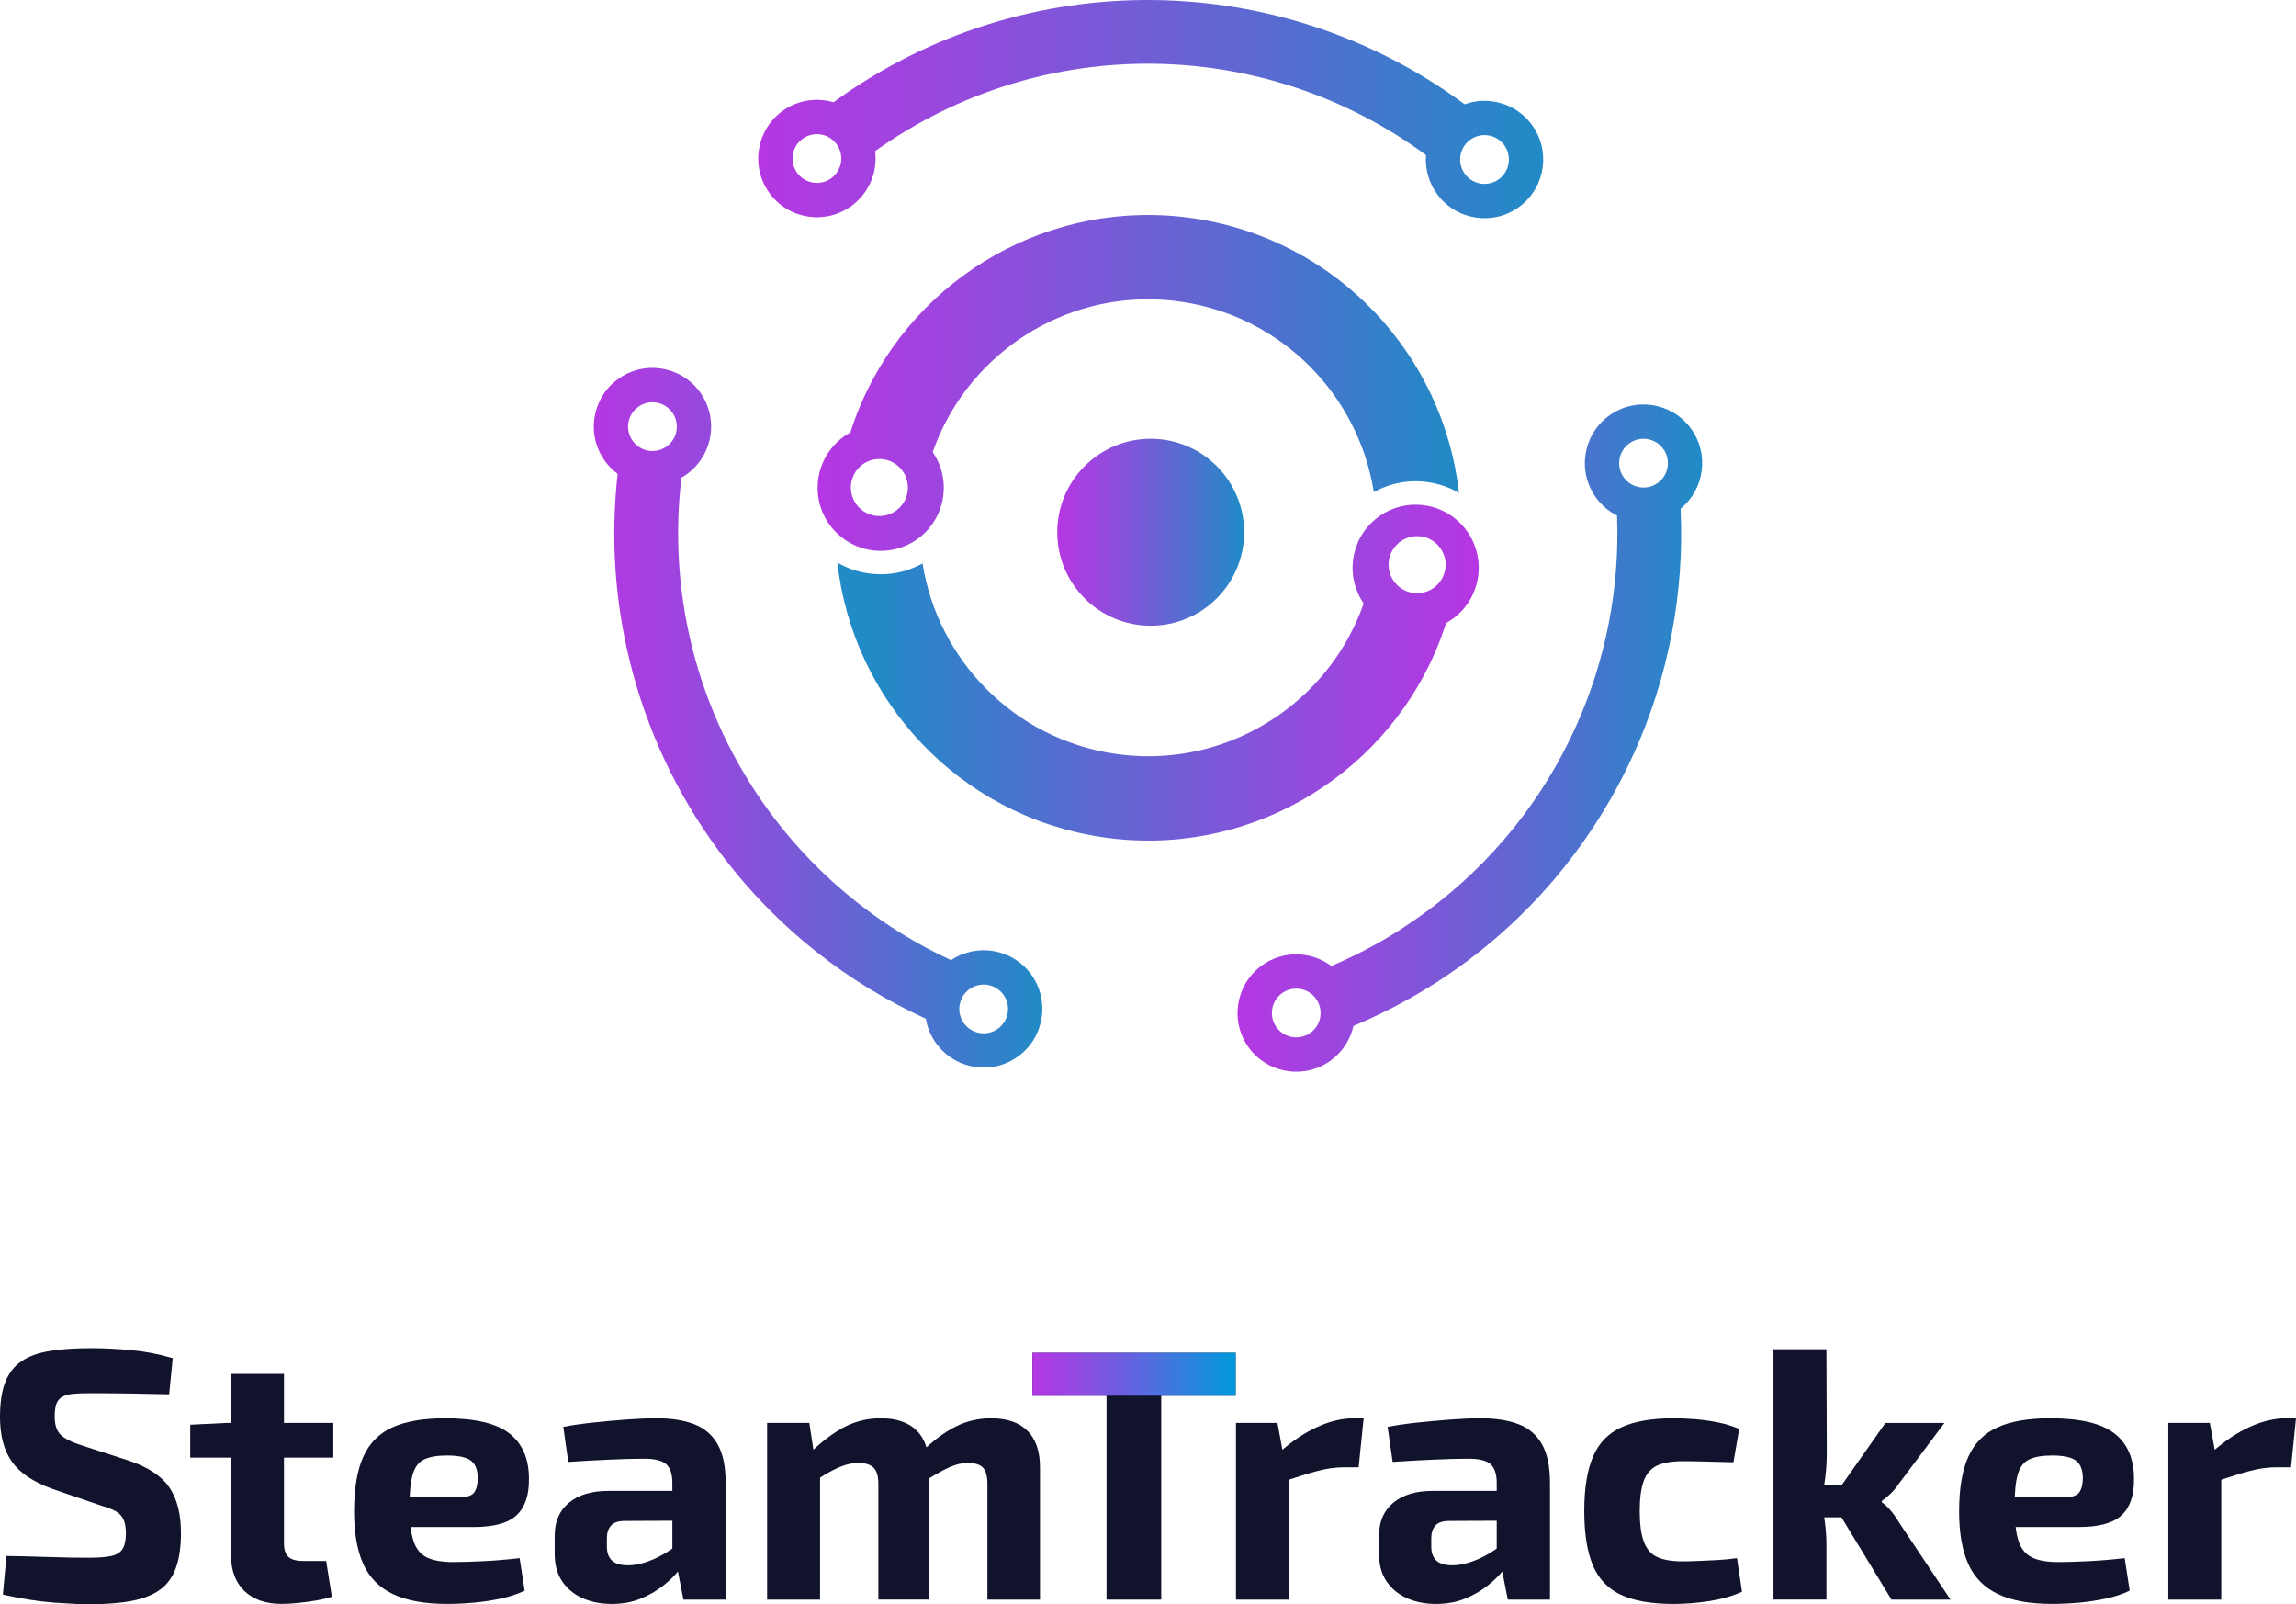 <?xml version="1.0" encoding="utf-8"?>
<!-- Generator: Adobe Illustrator 26.3.1, SVG Export Plug-In . SVG Version: 6.00 Build 0)  -->
<svg version="1.1" id="Layer_1" xmlns="http://www.w3.org/2000/svg" xmlns:xlink="http://www.w3.org/1999/xlink" x="0px" y="0px"
	 viewBox="0 0 957.31 668.71" style="enable-background:new 0 0 957.31 668.71;" xml:space="preserve">
<style type="text/css">
	.st0{fill:#11122B;}
	.st1{fill-rule:evenodd;clip-rule:evenodd;fill:url(#SVGID_1_);}
	.st2{fill-rule:evenodd;clip-rule:evenodd;fill:url(#SVGID_00000060739286300755882270000013119709049517017729_);}
	.st3{fill-rule:evenodd;clip-rule:evenodd;fill:url(#SVGID_00000000181583694041629550000017278967811463684510_);}
	.st4{fill-rule:evenodd;clip-rule:evenodd;fill:url(#SVGID_00000062179582427757494480000000954386635094640264_);}
	.st5{fill-rule:evenodd;clip-rule:evenodd;fill:url(#SVGID_00000009564247160668030410000015851126085710925717_);}
	.st6{fill-rule:evenodd;clip-rule:evenodd;fill:url(#SVGID_00000043451227515336030960000017170525790990507397_);}
	.st7{fill:url(#SVGID_00000012445223477906273330000017970895247671430799_);}
	.st8{fill-rule:evenodd;clip-rule:evenodd;fill:url(#SVGID_00000176033979678894858360000016627827798230244482_);}
	.st9{fill-rule:evenodd;clip-rule:evenodd;fill:url(#SVGID_00000110467471079832341240000003477240213571047055_);}
	.st10{fill-rule:evenodd;clip-rule:evenodd;fill:url(#SVGID_00000000221806493306205500000010940028453098672545_);}
	.st11{fill-rule:evenodd;clip-rule:evenodd;fill:url(#SVGID_00000039111449400129149920000009323832944320837288_);}
	.st12{fill-rule:evenodd;clip-rule:evenodd;fill:url(#SVGID_00000121265864070844846270000014762603760571616145_);}
	.st13{fill-rule:evenodd;clip-rule:evenodd;fill:url(#SVGID_00000084520327483371103890000016475351303961700275_);}
	.st14{fill:url(#SVGID_00000178902218633080623620000013983405920318307473_);}
	.st15{fill:#FFFFFF;}
	.st16{fill-rule:evenodd;clip-rule:evenodd;fill:url(#SVGID_00000049199622966821458840000017761676398436948649_);}
	.st17{fill-rule:evenodd;clip-rule:evenodd;fill:url(#SVGID_00000148620823846807505290000000115268442772752260_);}
	.st18{fill-rule:evenodd;clip-rule:evenodd;fill:url(#SVGID_00000133491944455080984160000016151159961811760531_);}
	.st19{fill-rule:evenodd;clip-rule:evenodd;fill:url(#SVGID_00000152242213483425081800000009137680520718431929_);}
	.st20{fill-rule:evenodd;clip-rule:evenodd;fill:url(#SVGID_00000131334388714831172960000000334750944534321546_);}
	.st21{fill-rule:evenodd;clip-rule:evenodd;fill:url(#SVGID_00000168078829348218804520000015535939436814026148_);}
	.st22{fill:url(#SVGID_00000048490551219688393690000002148731269114080139_);}
	.st23{fill-rule:evenodd;clip-rule:evenodd;fill:url(#SVGID_00000004547818210814865560000012602820771896495786_);}
	.st24{fill-rule:evenodd;clip-rule:evenodd;fill:url(#SVGID_00000150801094721389407640000017499956536873215156_);}
	.st25{fill-rule:evenodd;clip-rule:evenodd;fill:url(#SVGID_00000127042498485969440550000007777526039624536998_);}
	.st26{fill-rule:evenodd;clip-rule:evenodd;fill:url(#SVGID_00000071530936815909715550000008926543045983409074_);}
	.st27{fill-rule:evenodd;clip-rule:evenodd;fill:url(#SVGID_00000055686400436346200040000007093884060973050036_);}
	.st28{fill-rule:evenodd;clip-rule:evenodd;fill:url(#SVGID_00000130637876618611172750000012752844418335536297_);}
	.st29{fill:url(#SVGID_00000067948049186294350690000004590654497819303570_);}
	.st30{fill-rule:evenodd;clip-rule:evenodd;fill:url(#SVGID_00000106842536116052539770000012434050552475567253_);}
	.st31{fill-rule:evenodd;clip-rule:evenodd;fill:url(#SVGID_00000013913598557486783340000013832954601134474160_);}
	.st32{fill-rule:evenodd;clip-rule:evenodd;fill:url(#SVGID_00000003822350602138206490000004717360709302169520_);}
	.st33{fill-rule:evenodd;clip-rule:evenodd;fill:url(#SVGID_00000042701701882967691400000011411785382888106897_);}
	.st34{fill-rule:evenodd;clip-rule:evenodd;fill:url(#SVGID_00000005957611699758972070000014642625025118884014_);}
	.st35{fill-rule:evenodd;clip-rule:evenodd;fill:url(#SVGID_00000037653541018960585680000010332447601651156102_);}
	.st36{fill-rule:evenodd;clip-rule:evenodd;fill:url(#SVGID_00000121986385156914165350000003205266186910298770_);}
	.st37{fill-rule:evenodd;clip-rule:evenodd;fill:url(#SVGID_00000110448898816786914270000010289203396868893374_);}
	.st38{fill-rule:evenodd;clip-rule:evenodd;fill:url(#SVGID_00000003799513582765371400000013936006808389013143_);}
	.st39{fill-rule:evenodd;clip-rule:evenodd;fill:url(#SVGID_00000038413477907344695000000006388598518688806293_);}
	.st40{fill-rule:evenodd;clip-rule:evenodd;fill:url(#SVGID_00000111896917935390112640000016781376823718684293_);}
	.st41{fill-rule:evenodd;clip-rule:evenodd;fill:url(#SVGID_00000111180658127198341370000002647476193403442837_);}
	.st42{fill-rule:evenodd;clip-rule:evenodd;fill:url(#SVGID_00000119840182446711857350000014631906398627376289_);}
	.st43{fill-rule:evenodd;clip-rule:evenodd;fill:url(#SVGID_00000108987567916751221580000014125133855110682797_);}
	.st44{fill-rule:evenodd;clip-rule:evenodd;fill:url(#SVGID_00000121993479593211922570000015245337308085270195_);}
	.st45{fill-rule:evenodd;clip-rule:evenodd;fill:url(#SVGID_00000052793617146988558790000016563635985463118997_);}
	.st46{fill-rule:evenodd;clip-rule:evenodd;fill:url(#SVGID_00000113312067014519890830000003294764695448681915_);}
	.st47{fill-rule:evenodd;clip-rule:evenodd;fill:url(#SVGID_00000068642987148917811700000014203737389530622624_);}
	.st48{fill:url(#SVGID_00000139279814370537617060000002516058030639074709_);}
	.st49{fill-rule:evenodd;clip-rule:evenodd;fill:url(#SVGID_00000098206335118507408050000015361167536152348605_);}
	.st50{fill-rule:evenodd;clip-rule:evenodd;fill:url(#SVGID_00000021814879153167656880000012411740151296857255_);}
	.st51{fill-rule:evenodd;clip-rule:evenodd;fill:url(#SVGID_00000067208695386073509610000017187147762794291340_);}
	.st52{fill-rule:evenodd;clip-rule:evenodd;fill:url(#SVGID_00000139292205078651831340000010635436381533981074_);}
	.st53{fill-rule:evenodd;clip-rule:evenodd;fill:url(#SVGID_00000137836765925607638450000017249084691643530164_);}
	.st54{fill-rule:evenodd;clip-rule:evenodd;fill:url(#SVGID_00000060010189009777354950000005505965210813383355_);}
	.st55{fill:url(#SVGID_00000019640456190200106540000005495219375050731924_);}
</style>
<g>
	<g>
		<path class="st0" d="M38.02,561.94c5.07,0,10.59,0.27,16.55,0.82c5.97,0.55,11.78,1.67,17.45,3.36l-1.49,15.06
			c-4.38-0.1-9.49-0.2-15.36-0.3c-5.87-0.1-11.63-0.15-17.3-0.15c-2.78,0-5.15,0.08-7.08,0.23c-1.94,0.15-3.5,0.55-4.7,1.19
			c-1.19,0.65-2.04,1.62-2.54,2.91c-0.5,1.29-0.74,3.08-0.74,5.37c0,3.48,0.82,6.02,2.46,7.6c1.64,1.59,4.45,3.03,8.43,4.32
			l19.83,6.41c8.25,2.78,13.96,6.56,17.15,11.33c3.18,4.77,4.77,11.03,4.77,18.79c0,5.87-0.7,10.74-2.09,14.61
			c-1.4,3.88-3.58,6.91-6.56,9.09c-2.98,2.19-6.91,3.75-11.78,4.7c-4.87,0.94-10.84,1.42-17.89,1.42c-3.38,0-8.2-0.22-14.46-0.67
			c-6.26-0.45-13.42-1.56-21.47-3.35l1.49-16.11c5.86,0.1,10.96,0.22,15.28,0.37c4.33,0.15,8.03,0.25,11.11,0.3
			c3.08,0.05,5.77,0.07,8.05,0.07c3.98,0,7.08-0.25,9.32-0.75c2.24-0.5,3.8-1.49,4.7-2.98c0.9-1.49,1.34-3.63,1.34-6.41
			c0-2.39-0.32-4.3-0.97-5.74c-0.65-1.44-1.69-2.59-3.13-3.43c-1.44-0.84-3.41-1.61-5.89-2.31l-20.88-7.16
			c-7.85-2.88-13.42-6.66-16.7-11.33C1.64,604.54,0,598.38,0,590.72c0-5.96,0.72-10.81,2.16-14.54c1.44-3.73,3.67-6.64,6.71-8.72
			c3.03-2.09,6.96-3.53,11.78-4.32C25.47,562.34,31.26,561.94,38.02,561.94z"/>
		<path class="st0" d="M138.97,593.11v14.46H79.32v-13.72l15.35-0.75H138.97z M118.4,572.68v70.53c0,2.68,0.62,4.6,1.86,5.74
			c1.24,1.14,3.31,1.71,6.19,1.71h9.54l2.38,14.91c-1.79,0.6-3.98,1.12-6.56,1.56c-2.59,0.45-5.17,0.8-7.76,1.05
			c-2.59,0.25-4.77,0.37-6.56,0.37c-6.66,0-11.86-1.79-15.58-5.37c-3.73-3.58-5.59-8.6-5.59-15.06l-0.15-75.45H118.4z"/>
		<path class="st0" d="M185.65,591.17c12.42,0,21.35,2.11,26.76,6.34c5.42,4.23,8.13,10.51,8.13,18.86
			c0.1,6.76-1.59,11.81-5.07,15.14c-3.48,3.33-9.5,4.99-18.04,4.99h-41.15v-12.38h35.04c3.38,0,5.54-0.72,6.48-2.16
			c0.94-1.44,1.42-3.45,1.42-6.04c-0.1-3.48-1.12-5.89-3.06-7.23c-1.94-1.34-5.19-2.01-9.77-2.01c-4.08,0-7.26,0.55-9.54,1.64
			c-2.29,1.1-3.88,3.18-4.77,6.26c-0.89,3.08-1.34,7.56-1.34,13.42c0,6.16,0.55,10.91,1.64,14.24c1.09,3.33,2.96,5.64,5.59,6.93
			c2.63,1.29,6.29,1.94,10.96,1.94c3.38,0,7.58-0.12,12.6-0.37c5.02-0.25,10.07-0.67,15.13-1.27l2.09,13.57
			c-2.88,1.39-6.17,2.49-9.84,3.28c-3.68,0.79-7.46,1.36-11.33,1.71c-3.88,0.35-7.6,0.52-11.18,0.52c-9.34,0-16.87-1.37-22.59-4.1
			c-5.72-2.73-9.84-6.93-12.38-12.6c-2.53-5.67-3.8-12.92-3.8-21.77c0-9.64,1.29-17.3,3.88-22.96c2.58-5.67,6.66-9.74,12.23-12.23
			C169.29,592.41,176.6,591.17,185.65,591.17z"/>
		<path class="st0" d="M293.46,621.44l-0.15,12.38l-32.81,0.15c-2.68,0-4.6,0.65-5.74,1.94c-1.14,1.29-1.72,3.04-1.72,5.22v3.58
			c0,2.49,0.69,4.4,2.09,5.74c1.39,1.34,3.63,2.01,6.71,2.01c2.58,0,5.39-0.54,8.42-1.64c3.03-1.09,6.04-2.63,9.02-4.62
			c2.98-1.99,5.62-4.32,7.91-7.01v9.54c-0.9,1.49-2.21,3.36-3.95,5.59c-1.74,2.24-3.95,4.43-6.63,6.56
			c-2.69,2.14-5.81,3.95-9.39,5.44c-3.58,1.49-7.66,2.24-12.23,2.24c-4.47,0-8.5-0.8-12.08-2.39c-3.58-1.59-6.41-3.92-8.5-7.01
			c-2.09-3.08-3.13-6.91-3.13-11.48v-7.6c0-5.86,1.99-10.44,5.96-13.72c3.98-3.28,9.44-4.92,16.4-4.92H293.46z M273.77,591.17
			c6.16,0,11.38,0.82,15.66,2.46c4.27,1.64,7.53,4.43,9.77,8.35c2.24,3.93,3.36,9.32,3.36,16.18v48.61h-17.6l-3.13-15.95l-1.49-2.24
			v-30.57c0-3.48-0.82-6.01-2.46-7.6c-1.64-1.59-4.75-2.39-9.32-2.39c-3.78,0-8.5,0.13-14.16,0.37c-5.67,0.25-11.48,0.57-17.45,0.97
			l-2.09-14.61c3.58-0.69,7.7-1.29,12.38-1.79c4.67-0.5,9.34-0.92,14.01-1.27C265.92,591.34,270.09,591.17,273.77,591.17z"/>
		<path class="st0" d="M337.44,593.11l2.24,14.61l2.24,1.94v57.11h-22.07v-73.66H337.44z M367.26,591.17
			c6.56,0,11.56,1.72,14.99,5.14c3.43,3.43,5.14,8.53,5.14,15.28v55.17h-21.17v-48.31c0-3.18-0.67-5.42-2.01-6.71
			c-1.34-1.29-3.41-1.94-6.19-1.94c-1.69,0-3.35,0.22-4.99,0.67c-1.64,0.45-3.53,1.22-5.67,2.31c-2.14,1.09-4.75,2.64-7.83,4.62
			l-1.34-12.23c4.87-4.67,9.59-8.17,14.16-10.51C356.92,592.34,361.9,591.17,367.26,591.17z M413.19,591.17
			c6.66,0,11.73,1.74,15.21,5.22c3.48,3.48,5.22,8.55,5.22,15.21v55.17H411.7v-48.31c0-3.08-0.6-5.29-1.79-6.64
			c-1.19-1.34-3.28-2.01-6.26-2.01c-1.79,0-3.48,0.25-5.07,0.75c-1.59,0.5-3.43,1.29-5.52,2.38c-2.09,1.1-4.62,2.59-7.6,4.47
			l-1.19-12.23c4.77-4.67,9.47-8.17,14.09-10.51C402.98,592.34,407.92,591.17,413.19,591.17z"/>
		<path class="st0" d="M515.19,563.88v17.89h-84.7v-17.89H515.19z M484.17,563.88v102.89h-22.81V563.88H484.17z"/>
		<path class="st0" d="M532.64,593.11l2.68,14.61l2.09,1.94v57.11h-22.07v-73.66H532.64z M568.57,591.17l-2.09,20.43h-6.11
			c-3.48,0-7.11,0.5-10.89,1.49c-3.78,0.99-8.55,2.49-14.32,4.47l-1.49-12.38c5.17-4.57,10.39-8.05,15.66-10.44
			c5.27-2.39,10.39-3.58,15.36-3.58H568.57z"/>
		<path class="st0" d="M637.16,621.44l-0.15,12.38l-32.8,0.15c-2.69,0-4.6,0.65-5.74,1.94c-1.14,1.29-1.71,3.04-1.71,5.22v3.58
			c0,2.49,0.69,4.4,2.09,5.74c1.39,1.34,3.62,2.01,6.71,2.01c2.58,0,5.39-0.54,8.43-1.64c3.03-1.09,6.04-2.63,9.02-4.62
			c2.98-1.99,5.61-4.32,7.9-7.01v9.54c-0.89,1.49-2.21,3.36-3.95,5.59c-1.74,2.24-3.95,4.43-6.64,6.56
			c-2.68,2.14-5.81,3.95-9.39,5.44c-3.58,1.49-7.65,2.24-12.23,2.24c-4.48,0-8.5-0.8-12.08-2.39c-3.58-1.59-6.41-3.92-8.5-7.01
			c-2.09-3.08-3.13-6.91-3.13-11.48v-7.6c0-5.86,1.99-10.44,5.96-13.72c3.98-3.28,9.44-4.92,16.4-4.92H637.16z M617.48,591.17
			c6.16,0,11.38,0.82,15.66,2.46c4.27,1.64,7.53,4.43,9.77,8.35c2.24,3.93,3.35,9.32,3.35,16.18v48.61h-17.59l-3.13-15.95
			l-1.49-2.24v-30.57c0-3.48-0.82-6.01-2.46-7.6c-1.64-1.59-4.75-2.39-9.32-2.39c-3.78,0-8.5,0.13-14.17,0.37
			s-11.48,0.57-17.44,0.97l-2.09-14.61c3.58-0.69,7.7-1.29,12.37-1.79c4.67-0.5,9.34-0.92,14.02-1.27
			C609.63,591.34,613.8,591.17,617.48,591.17z"/>
		<path class="st0" d="M697.85,591.17c2.68,0,5.61,0.13,8.8,0.37c3.18,0.25,6.39,0.7,9.62,1.34c3.23,0.65,6.19,1.56,8.87,2.76
			l-2.39,13.87c-3.98-0.1-7.78-0.2-11.41-0.3c-3.63-0.1-6.89-0.15-9.77-0.15c-4.48,0-8,0.6-10.59,1.79
			c-2.59,1.19-4.45,3.31-5.59,6.34c-1.14,3.03-1.72,7.23-1.72,12.6c0,5.47,0.57,9.74,1.72,12.82c1.14,3.08,3,5.22,5.59,6.41
			c2.58,1.19,6.11,1.79,10.59,1.79c1.59,0,3.63-0.05,6.11-0.15c2.48-0.1,5.17-0.22,8.05-0.37c2.88-0.15,5.72-0.42,8.5-0.82
			l2.09,14.02c-3.98,1.79-8.5,3.08-13.57,3.88c-5.07,0.79-10.09,1.19-15.06,1.19c-9.15,0-16.43-1.27-21.85-3.8
			c-5.42-2.54-9.32-6.64-11.71-12.3c-2.38-5.67-3.58-13.22-3.58-22.66c0-9.44,1.22-17,3.65-22.67c2.44-5.67,6.39-9.74,11.86-12.23
			C681.55,592.41,688.81,591.17,697.85,591.17z"/>
		<path class="st0" d="M761.52,562.39l0.15,43.09c0,3.48-0.2,6.86-0.6,10.14c-0.4,3.28-1,6.51-1.79,9.69
			c0.69,3.08,1.24,6.24,1.64,9.47c0.4,3.23,0.6,6.24,0.6,9.02v22.96h-22.07V562.39H761.52z M771.81,619.05v13.42h-17.15v-13.42
			H771.81z M810.73,593.11l-19.24,25.65c-0.89,1.39-2.04,2.74-3.43,4.03c-1.4,1.29-2.54,2.24-3.43,2.83v0.6
			c0.89,0.5,2.03,1.54,3.43,3.13c1.39,1.59,2.53,3.18,3.43,4.77l21.77,32.66h-24.6l-25.2-41.45l22.66-32.21H810.73z"/>
		<path class="st0" d="M854.87,591.17c12.42,0,21.35,2.11,26.76,6.34c5.42,4.23,8.13,10.51,8.13,18.86
			c0.1,6.76-1.59,11.81-5.07,15.14c-3.48,3.33-9.5,4.99-18.04,4.99h-41.15v-12.38h35.04c3.38,0,5.54-0.72,6.48-2.16
			c0.94-1.44,1.42-3.45,1.42-6.04c-0.1-3.48-1.12-5.89-3.06-7.23c-1.94-1.34-5.19-2.01-9.77-2.01c-4.08,0-7.26,0.55-9.54,1.64
			c-2.29,1.1-3.88,3.18-4.77,6.26c-0.89,3.08-1.34,7.56-1.34,13.42c0,6.16,0.55,10.91,1.64,14.24c1.09,3.33,2.96,5.64,5.59,6.93
			c2.63,1.29,6.29,1.94,10.96,1.94c3.38,0,7.58-0.12,12.6-0.37c5.02-0.25,10.07-0.67,15.13-1.27l2.09,13.57
			c-2.88,1.39-6.17,2.49-9.84,3.28c-3.68,0.79-7.46,1.36-11.33,1.71c-3.88,0.35-7.6,0.52-11.18,0.52c-9.34,0-16.87-1.37-22.59-4.1
			c-5.72-2.73-9.84-6.93-12.38-12.6c-2.53-5.67-3.8-12.92-3.8-21.77c0-9.64,1.29-17.3,3.88-22.96c2.58-5.67,6.66-9.74,12.23-12.23
			C838.51,592.41,845.82,591.17,854.87,591.17z"/>
		<path class="st0" d="M921.37,593.11l2.68,14.61l2.09,1.94v57.11h-22.07v-73.66H921.37z M957.31,591.17l-2.09,20.43h-6.11
			c-3.48,0-7.11,0.5-10.89,1.49c-3.78,0.99-8.55,2.49-14.32,4.47l-1.49-12.38c5.17-4.57,10.39-8.05,15.66-10.44
			c5.27-2.39,10.39-3.58,15.36-3.58H957.31z"/>
	</g>
	<g>
		<g>
			<linearGradient id="SVGID_1_" gradientUnits="userSpaceOnUse" x1="516.005" y1="307.648" x2="709.73" y2="307.648">
				<stop  offset="0" style="stop-color:#B537E3"/>
				<stop  offset="0.196" style="stop-color:#9D45DE"/>
				<stop  offset="0.608" style="stop-color:#6067D2"/>
				<stop  offset="1" style="stop-color:#208BC6"/>
			</linearGradient>
			<path class="st1" d="M704.93,178.5c-8.04-10.86-23.36-13.15-34.22-5.11c-10.86,8.04-13.15,23.36-5.12,34.22
				c2.35,3.18,5.33,5.62,8.63,7.29c1.18,30.63-4.87,60.68-17.16,87.95c-13.53,30.04-34.67,56.68-62.07,76.95
				c-7.31,5.41-14.81,10.22-22.47,14.41c-5.66,3.1-11.47,5.91-17.43,8.44c-8.43-6.3-20.3-6.64-29.19-0.06
				c-10.86,8.04-13.15,23.36-5.12,34.22c8.04,10.86,23.36,13.15,34.22,5.12c4.91-3.64,8.07-8.76,9.32-14.29
				c7.18-3,14.2-6.38,21.04-10.12c9-4.92,17.52-10.36,25.5-16.26c31.09-23,55.09-53.28,70.49-87.46
				c14.18-31.48,21.04-66.29,19.37-101.78C710.8,203.79,712.73,189.05,704.93,178.5z M546.51,430.41
				c-4.51,3.34-10.87,2.39-14.21-2.12c-3.34-4.51-2.39-10.87,2.12-14.21c4.51-3.34,10.87-2.39,14.21,2.12
				C551.97,420.71,551.02,427.07,546.51,430.41z M691.31,201.22c-4.51,3.34-10.87,2.39-14.21-2.12c-3.34-4.51-2.39-10.87,2.12-14.21
				c4.51-3.34,10.87-2.39,14.21,2.12C696.77,191.52,695.82,197.88,691.31,201.22z"/>
			
				<linearGradient id="SVGID_00000005265827908547220590000010029458030656630926_" gradientUnits="userSpaceOnUse" x1="316.137" y1="45.476" x2="643.427" y2="45.476">
				<stop  offset="0" style="stop-color:#B537E3"/>
				<stop  offset="0.196" style="stop-color:#9D45DE"/>
				<stop  offset="0.608" style="stop-color:#6067D2"/>
				<stop  offset="1" style="stop-color:#208BC6"/>
			</linearGradient>
			<path style="fill-rule:evenodd;clip-rule:evenodd;fill:url(#SVGID_00000005265827908547220590000010029458030656630926_);" d="
				M355.16,85.75c7.37-5.45,10.79-14.26,9.72-22.75c34.81-24.84,75.62-36.96,116.22-36.43c39.93,0.52,79.72,13.23,113.47,38.07
				c-0.43,5.65,1.09,11.48,4.73,16.4c8.04,10.86,23.36,13.15,34.22,5.12c10.86-8.04,13.15-23.36,5.12-34.22
				c-6.58-8.9-18.06-12.04-27.96-8.47C572.28,15.12,526.95,0.61,481.42,0.02c-46.95-0.61-94.05,13.57-133.89,42.6
				c-7.1-2.09-15.07-0.95-21.48,3.8c-10.86,8.04-13.15,23.36-5.12,34.22C328.97,91.5,344.29,93.79,355.16,85.75z M612.92,58.32
				c4.51-3.34,10.87-2.39,14.21,2.12c3.34,4.51,2.39,10.87-2.12,14.21c-4.51,3.34-10.87,2.39-14.21-2.12
				C607.46,68.02,608.41,61.66,612.92,58.32z M334.56,57.92c4.51-3.34,10.87-2.39,14.21,2.12c3.34,4.51,2.39,10.87-2.12,14.21
				c-4.51,3.34-10.87,2.39-14.21-2.12C329.1,67.62,330.05,61.26,334.56,57.92z"/>
			
				<linearGradient id="SVGID_00000065075531297428851620000005404592135989366969_" gradientUnits="userSpaceOnUse" x1="247.576" y1="299.192" x2="434.606" y2="299.192">
				<stop  offset="0" style="stop-color:#B537E3"/>
				<stop  offset="0.196" style="stop-color:#9D45DE"/>
				<stop  offset="0.608" style="stop-color:#6067D2"/>
				<stop  offset="1" style="stop-color:#208BC6"/>
			</linearGradient>
			<path style="fill-rule:evenodd;clip-rule:evenodd;fill:url(#SVGID_00000065075531297428851620000005404592135989366969_);" d="
				M396.53,400.22c-13.97-6.45-27.15-14.57-39.28-24.15c-13.56-10.7-25.7-23.21-36.08-37.23c-15.53-20.99-26.55-44.61-32.68-69.4
				c-5.65-22.82-7.2-46.65-4.36-70.35c0.84-0.48,1.67-1.01,2.47-1.61c10.86-8.04,13.15-23.36,5.12-34.22
				c-8.04-10.86-23.36-13.15-34.22-5.12c-10.86,8.04-13.15,23.36-5.12,34.22c1.49,2.02,3.23,3.74,5.15,5.15
				c-2.98,26.43-1.17,52.95,5.11,78.34c6.99,28.23,19.49,55.07,37.08,78.85c11.77,15.91,25.57,30.12,40.98,42.28
				c13.82,10.91,29.02,20.2,45.31,27.65c0.62,3.67,2.09,7.26,4.46,10.45c8.04,10.86,23.36,13.15,34.22,5.12
				c10.86-8.04,13.15-23.36,5.12-34.22C422,395.45,407.32,392.99,396.53,400.22z M278.08,186c-4.51,3.34-10.87,2.39-14.21-2.12
				c-3.34-4.51-2.39-10.87,2.12-14.21c4.51-3.34,10.87-2.39,14.21,2.12C283.55,176.3,282.6,182.66,278.08,186z M416.18,428.72
				c-4.51,3.34-10.87,2.39-14.21-2.12c-3.34-4.51-2.39-10.87,2.12-14.21c4.51-3.34,10.87-2.39,14.21,2.12
				C421.64,419.02,420.69,425.38,416.18,428.72z"/>
			
				<linearGradient id="SVGID_00000068652652354670877560000009492648028925607561_" gradientUnits="userSpaceOnUse" x1="340.903" y1="159.621" x2="608.315" y2="159.621">
				<stop  offset="0" style="stop-color:#B537E3"/>
				<stop  offset="0.196" style="stop-color:#9D45DE"/>
				<stop  offset="0.608" style="stop-color:#6067D2"/>
				<stop  offset="1" style="stop-color:#208BC6"/>
			</linearGradient>
			<path style="fill-rule:evenodd;clip-rule:evenodd;fill:url(#SVGID_00000068652652354670877560000009492648028925607561_);" d="
				M498,91.06c-59.75-8.93-116.08,24.2-138.95,77.15c-1.69,3.92-3.2,7.94-4.51,12.06l0.22-0.12c-7.05,3.79-12.29,10.75-13.56,19.28
				c-2.15,14.36,7.76,27.75,22.12,29.89c14.36,2.15,27.74-7.76,29.89-22.12c1.04-6.95-0.74-13.67-4.48-19l0.16,0.22
				c1.22-3.49,2.64-6.88,4.23-10.16c17.72-36.39,57.54-58.75,99.69-52.45c42.15,6.3,73.69,39.33,79.99,79.3
				c6.69-3.71,14.62-5.33,22.78-4.11c4.63,0.69,8.92,2.23,12.74,4.45C601.93,148.15,557.75,100,498,91.06z M366.65,215.1
				c-6.56,0-11.89-5.32-11.89-11.89c0-6.56,5.32-11.89,11.89-11.89c6.56,0,11.89,5.32,11.89,11.89
				C378.54,209.78,373.21,215.1,366.65,215.1z"/>
			
				<linearGradient id="SVGID_00000123404942674970624500000017227270787417924737_" gradientUnits="userSpaceOnUse" x1="613.797" y1="280.378" x2="362.258" y2="280.378">
				<stop  offset="0" style="stop-color:#B537E3"/>
				<stop  offset="0.196" style="stop-color:#9D45DE"/>
				<stop  offset="0.608" style="stop-color:#6067D2"/>
				<stop  offset="1" style="stop-color:#208BC6"/>
			</linearGradient>
			<path style="fill-rule:evenodd;clip-rule:evenodd;fill:url(#SVGID_00000123404942674970624500000017227270787417924737_);" d="
				M594.14,210.66c-14.36-2.15-27.75,7.75-29.89,22.12c-1.04,6.95,0.74,13.67,4.48,19l-0.16-0.23c-1.22,3.49-2.64,6.88-4.24,10.16
				c-17.72,36.39-57.54,58.75-99.68,52.45c-42.15-6.3-73.69-39.33-79.99-79.31c-6.7,3.71-14.63,5.33-22.78,4.11
				c-4.63-0.69-8.92-2.23-12.74-4.45c6.39,57.33,50.57,105.49,110.32,114.42c59.75,8.93,116.08-24.2,138.95-77.15
				c1.69-3.92,3.2-7.94,4.51-12.06l-0.22,0.12c7.05-3.79,12.28-10.75,13.56-19.28C618.4,226.2,608.5,212.81,594.14,210.66z
				 M590.86,247.26c-6.56,0-11.89-5.32-11.89-11.89c0-6.56,5.32-11.89,11.89-11.89c6.56,0,11.89,5.32,11.89,11.89
				C602.75,241.94,597.42,247.26,590.86,247.26z"/>
		</g>
		
			<linearGradient id="SVGID_00000130614658420055683680000005971478922485846462_" gradientUnits="userSpaceOnUse" x1="440.827" y1="221.849" x2="518.738" y2="221.849">
			<stop  offset="0" style="stop-color:#B537E3"/>
			<stop  offset="0.196" style="stop-color:#9D45DE"/>
			<stop  offset="0.608" style="stop-color:#6067D2"/>
			<stop  offset="1" style="stop-color:#208BC6"/>
		</linearGradient>
		
			<circle style="fill-rule:evenodd;clip-rule:evenodd;fill:url(#SVGID_00000130614658420055683680000005971478922485846462_);" cx="479.78" cy="221.85" r="38.96"/>
	</g>
	
		<linearGradient id="SVGID_00000007393329683689988670000002093331335794104469_" gradientUnits="userSpaceOnUse" x1="430.491" y1="572.827" x2="515.188" y2="572.827">
		<stop  offset="0" style="stop-color:#B537E3"/>
		<stop  offset="0.165" style="stop-color:#9D44E2"/>
		<stop  offset="0.514" style="stop-color:#5F66DF"/>
		<stop  offset="1" style="stop-color:#009ADA"/>
	</linearGradient>
	
		<rect x="430.49" y="563.88" style="fill:url(#SVGID_00000007393329683689988670000002093331335794104469_);" width="84.7" height="17.89"/>
</g>
</svg>
